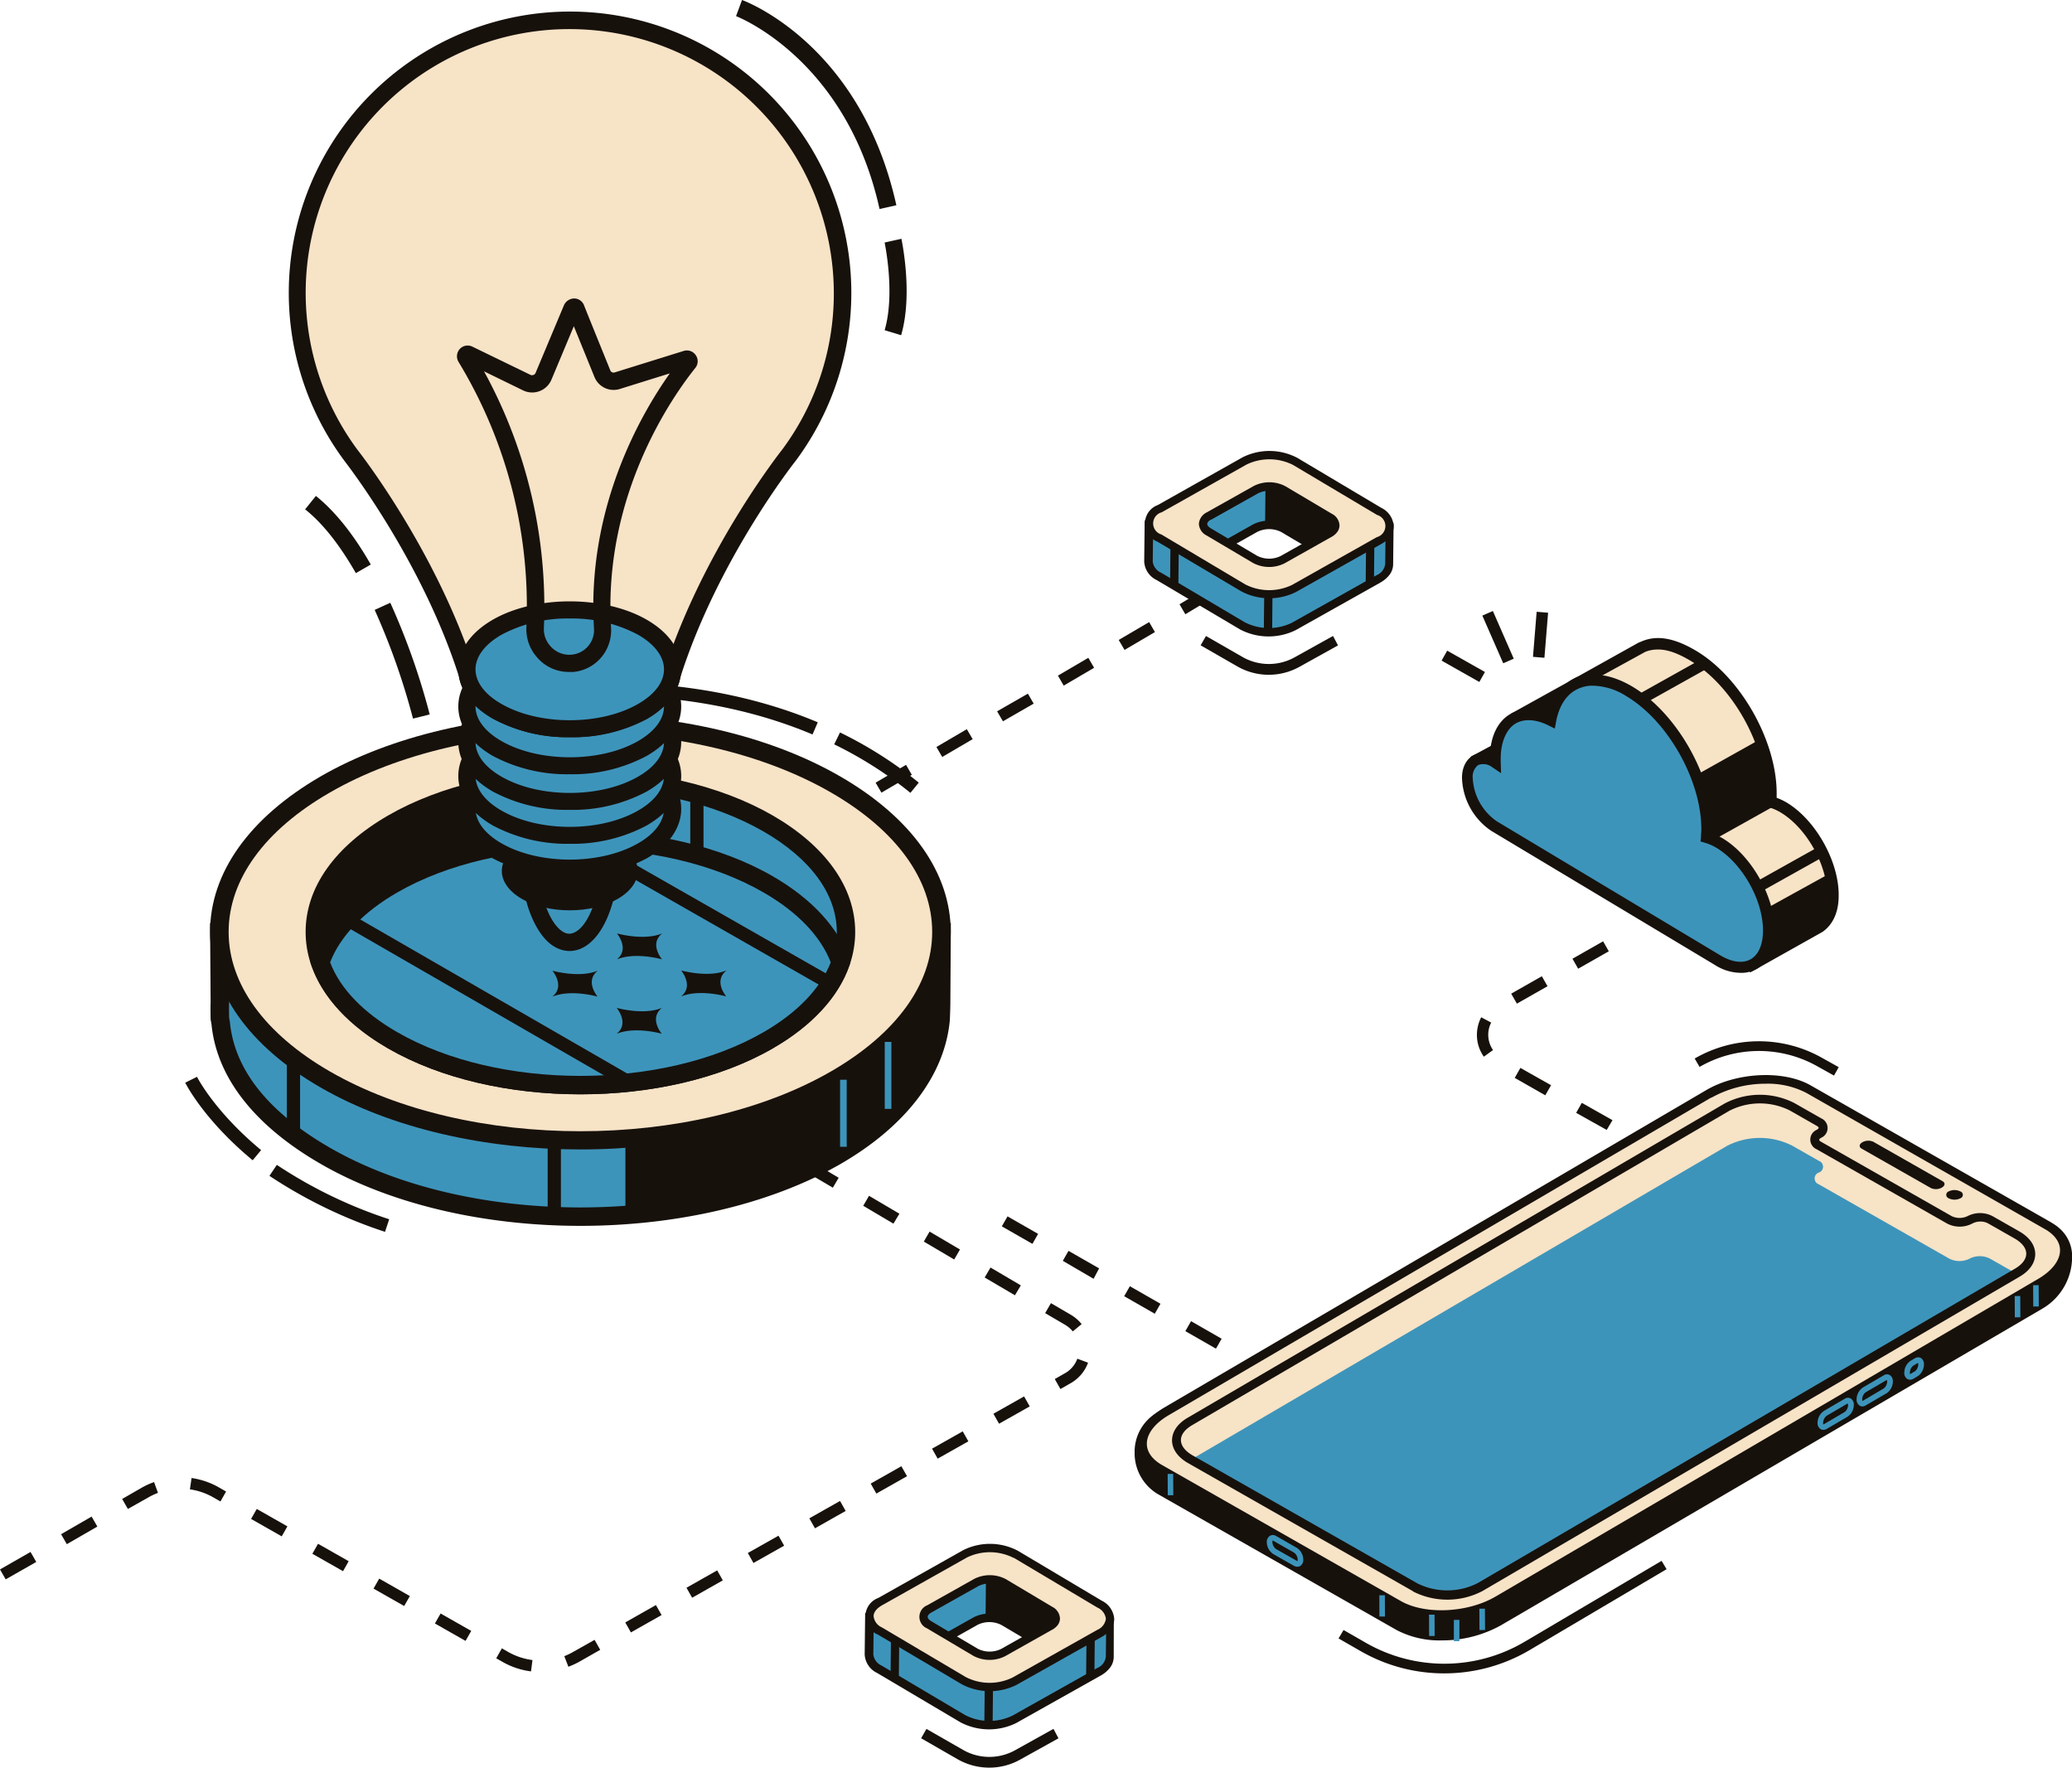 <svg xmlns="http://www.w3.org/2000/svg" viewBox="0 0 415.25 354.22"><defs><style>.cls-1{fill:#17110c}.cls-2{fill:#3d94ba}.cls-3{fill:#f7e3c6}</style></defs><g id="Слой_2" data-name="Слой 2"><g id="Layer_1" data-name="Layer 1"><path d="M176.65 158.84l-1.17-2 6.1-3.57 1.16 2zm12.18-7.15l-1.16-2 6.09-3.57 1.17 2zm12.17-7.15l-1.17-2L206 139l1.16 2zm12.18-7.15l-1.16-2 6.09-3.57 1.16 2zm12.19-7.15l-1.17-2 6.1-3.58 1.16 2zm12.18-7.15l-1.16-2 5-3 1.16 2z" class="cls-1"/><path d="M232.24 115.51l16.76 9.93a11.43 11.43 0 0 0 10.27.12l17-9.55a3.56 3.56 0 0 0 2.14-3l.08-7.67a.08.08 0 0 0-.11-.08l-7 3.56a.11.11 0 0 1-.08 0l-6.09-11.58c-2.81-1.66-17.64-3-20.48-1.37l-7.38 12.55h-.07l-6.92-3.7a.08.08 0 0 0-.11.08l-.1 7.73a3.59 3.59 0 0 0 2.09 2.98zm32.56-5.11a.08.08 0 0 1 0 .14l-3.71 1.89s0 1.67-.05 1.67l-15-1v-1.68l-2.23-1.19 7.82-4.39a6.24 6.24 0 0 1 5.6.06z" class="cls-2"/><path d="M276.66 116.73l-17 9.55a12.32 12.32 0 0 1-11.11-.13l-16.76-9.92a4.36 4.36 0 0 1-2.48-3.7l.09-7.74.05-.52.88-.49 6.68 3.57 7.11-12.09.19-.11c3.07-1.72 18.27-.42 21.31 1.39l.2.12 5.85 11.08 6.3-3.2.49-.21.83.56-.09 8.12a3.52 3.52 0 0 1-.83 2.3 6.07 6.07 0 0 1-1.71 1.42zm-4.9-7.16l-.49.21-.58-.37-6.09-11.54c-2.94-1.44-16.35-2.61-19.27-1.36L238 109l-.66.35-6.24-3.33-.08 6.5a2.8 2.8 0 0 0 1.67 2.24l16.76 9.93a10.61 10.61 0 0 0 9.45.11l17-9.55a2.78 2.78 0 0 0 1.71-2.27l.07-6.43zm-9.86 3.37v.33c0 1.17 0 1.19-.3 1.44l-.26.24-15.42-1.06c-.77-.07-.77-.58-.77-1.72v-.27l-3.15-1.68 9.13-5.14a7 7 0 0 1 6.43.08l7.64 4.53.47.32-.09 1zm-15.65-2.32c.55.2.55.51.55 1.55v.11l13.43.93c0-1.12 0-1.31.48-1.53l2.49-1.26-6.47-3.83a5.37 5.37 0 0 0-4.77 0l-6.49 3.65z" class="cls-1"/><path d="M249.41 92.37l-17 9.56c-2.83 1.6-2.86 4.24-.07 5.9l16.8 10a11.31 11.31 0 0 0 10.2.11l17-9.57c2.83-1.59 2.86-4.23.06-5.89l-16.79-10a11.25 11.25 0 0 0-10.2-.11zm2.27 5.73a6.1 6.1 0 0 1 5.52.07l9.3 5.5c1.51.9 1.49 2.32 0 3.19l-9.41 5.29a6.07 6.07 0 0 1-5.52-.06l-9.3-5.5c-1.51-.9-1.49-2.33 0-3.19z" class="cls-3"/><path d="M276.75 109.05l-17 9.57a12 12 0 0 1-11-.13l-16.8-9.95a3.92 3.92 0 0 1 .08-7.33l17-9.57a12 12 0 0 1 11 .13l16.8 10a4.35 4.35 0 0 1 2.48 3.69 3.54 3.54 0 0 1-.83 2.22 5.94 5.94 0 0 1-1.73 1.37zm-17.57-15.86a10.52 10.52 0 0 0-9.36-.1l-17 9.57a2.31 2.31 0 0 0-.05 4.45l16.79 10a10.54 10.54 0 0 0 9.37.11l17-9.58a2.31 2.31 0 0 0 .05-4.45l-16.8-10zm7.69 14.39l-9.42 5.3a6.88 6.88 0 0 1-6.35-.08l-9.29-5.5a2.75 2.75 0 0 1-1.54-2.33 2.78 2.78 0 0 1 1.59-2.3l9.42-5.29a6.91 6.91 0 0 1 6.35.07l9.29 5.51a2.74 2.74 0 0 1 1.53 2.33 2.26 2.26 0 0 1-.54 1.43 3.44 3.44 0 0 1-1.04.86zm-24.19-3.46c-.47.26-.74.59-.74.87s.26.61.72.88l9.29 5.51a5.3 5.3 0 0 0 4.69.05l9.41-5.3c.46-.26.74-.58.74-.86s-.26-.61-.72-.89l-9.29-5.5a5.26 5.26 0 0 0-4.69 0l-9.41 5.29-.41-.72z" class="cls-1"/><path d="M254.95 126.73l.07-7.67-1.66-.02-.08 7.67 1.67.02z" class="cls-1"/><path d="M250.58 100.48h7.66v1.66h-7.66z" class="cls-1" transform="rotate(-89.43 254.403 101.307)"/><path d="M275.36 116.86l.07-7.67-1.66-.02-.07 7.67 1.66.02zM236.16 117.06l.08-7.67-1.67-.01-.07 7.67 1.66.01zM267.62 106s-4 2.55-4.19 2.7-6.28-3.11-6.28-3.11l-2.51-.84v-7.27l3.66 1.46s8.68 4.82 8.7 4.93.62 2.13.62 2.13zM254.25 135.22a12.68 12.68 0 0 0 6.18-1.6l7.72-4.29-1-1.89-7.73 4.3a10.63 10.63 0 0 1-10.38-.07l-7.35-4.22-1.07 1.87 7.35 4.22a12.66 12.66 0 0 0 6.28 1.68zM106.42 334.93a15.4 15.4 0 0 1-5.79-1.95l-1.18-.67 1.13-2 1.2.69a13.33 13.33 0 0 0 4.93 1.66zm7.5-.91l-.83-2.14a12.6 12.6 0 0 0 1.74-.83l4.33-2.44 1.13 2-4.29 2.44a16.57 16.57 0 0 1-2.08.95zm-20.62-5.2l-6.14-3.49 1.14-2 6.14 3.49zm33.14-1.7l-1.13-2 6.14-3.48 1.14 2zM81 321.83l-6.14-3.49 1.14-2 6.14 3.5zm57.71-1.66l-1.13-2 6.15-3.48 1.13 2zM1.14 316.49L0 314.5l6.12-3.5 1.15 2zm67.61-1.64l-6.15-3.49 1.14-2 6.14 3.49zm82.25-1.64l-1.13-2 6.15-3.47 1.13 2zm-137.61-3.77l-1.15-2 6.12-3.53 1.15 2zm43.07-1.57l-6.14-3.49 1.14-2 6.14 3.49zm106.87-1.61l-1.13-2 6.15-3.48 1.13 2zm-137.7-3.88l-1.15-2 4-2.3a14.43 14.43 0 0 1 2.4-1.08l.78 2.16a12.86 12.86 0 0 0-2 .95zm18.55-1.5l-1.4-.8a13.26 13.26 0 0 0-4.72-1.63l.33-2.27a15.56 15.56 0 0 1 5.53 1.91l1.39.8zm131.45-1.58l-1.13-2 6.14-3.48 1.14 2zm12.29-7l-1.13-2 6.15-3.47 1.13 2zm12.3-7l-1.13-2 6.15-3.47 1.13 2zm12.3-6.95l-1.13-2 2-1.14a5.54 5.54 0 0 0 2.52-2.94l2.15.8a7.84 7.84 0 0 1-3.54 4.14zM215 266.8a6 6 0 0 0-1.54-1.32l-4-2.34 1.16-2 4 2.34a7.71 7.71 0 0 1 2.15 1.86zm-11.6-7.24l-6.06-3.56 1.17-2 6.08 3.58zm-12.17-7.17l-6.09-3.59 1.16-2 6.09 3.59zm-12.18-7.18l-6.05-3.58 1.16-2 6.09 3.59zM166.91 238l-6.09-3.58 1.17-2 6.09 3.59zm-12.17-7.17l-1.63-1 1.17-2 1.62.95zM280.48 291.26l-6.13-3.51 1.14-2 6.13 3.51zm-12.26-7l-6.13-3.51 1.14-2 6.13 3.51zm-12.27-7l-6.13-3.51 1.14-2 6.14 3.5zm-12.26-7l-6.13-3.51 1.14-2 6.13 3.52zm-12.26-7l-6.13-3.51 1.14-2 6.13 3.51zm-12.26-7l-6.17-3.6 1.14-2 6.13 3.51zm-12.26-7l-6.13-3.51 1.14-2 6.13 3.51z" class="cls-1"/><path d="M188.59 201.05l.09-14.3h-5c-3.54-5.18-8.9-10-16.15-14.23-28.26-16.31-74.07-16.31-102.33 0-7.26 4.19-12.62 9-16.15 14.23H44l.05 14.25v3.24l.15.62c.9 10 7.78 19.12 20.94 26.71 28.25 16.32 74.07 16.32 102.33 0 13.15-7.59 20.1-17.39 21-27.33.03.03.16-2.46.12-3.19z" class="cls-2"/><path d="M116.32 245.65c-18.87 0-37.73-4.14-52.09-12.44-13.27-7.66-20.82-17.34-21.85-28l-.17-.89s-.05-2.6 0-3.36l-.11-16H48a51.07 51.07 0 0 1 16.19-14c28.72-16.58 75.46-16.58 104.18 0a51.07 51.07 0 0 1 16.19 14h6l-.1 16.12c0 .83-.1 3.34-.1 3.34-1 11-8.79 21.26-21.94 28.85-14.36 8.24-33.23 12.38-52.1 12.38zM45.92 204l.14.69c.88 9.61 7.61 18.11 20 25.27 27.7 16 72.78 16 100.48 0 12.07-7 19.2-16.16 20.09-25.89s.12-2.29.09-3V201l.07-12.42h-4.16l-.55-.82c-3.5-5.14-8.73-9.74-15.54-13.67-27.7-16-72.78-16-100.48 0-6.81 3.93-12 8.53-15.53 13.67l-.56.82h-4.14l.08 12.4c-.03.7 0 2.45.01 3.02z" class="cls-1"/><path d="M183.64 186.75c-3.54-5.18-8.9-10-16.15-14.23-11.83-6.83-26.74-10.75-42.15-11.87v82.83c15.41-1.12 30.32-5 42.15-11.88 13.15-7.59 20.1-17.39 21-27.33 0 0 .13-2.49.09-3.22l.09-14.3z" class="cls-1"/><path d="M167.49 157.21c28.26 16.32 28.26 42.77 0 59.09s-74.08 16.31-102.33 0-28.26-42.77 0-59.09 74.07-16.31 102.33 0z" class="cls-3"/><path d="M116.32 230.34c-18.87 0-37.73-4.14-52.09-12.43S42.1 198.6 42.1 186.75s7.9-22.9 22.13-31.15c28.77-16.6 75.46-16.6 104.18 0 14.27 8.25 22.13 19.3 22.13 31.15s-7.86 22.92-22.13 31.16-33.22 12.43-52.09 12.43zm0-83.51c-18.19 0-36.39 4-50.24 12-13.08 7.54-20.26 17.46-20.26 27.92s7.2 20.39 20.26 27.94c27.7 16 72.78 16 100.48 0 13.07-7.55 20.26-17.47 20.26-27.94s-7.19-20.38-20.26-27.93c-13.85-7.99-32.05-11.99-50.24-11.99z" class="cls-1"/><path d="M57.49 212.11h2.65v15.35h-2.65zM109.76 228.53h2.65v15.35h-2.65z" class="cls-1"/><path d="M168.36 216.37h1.33v13.43h-1.33zM177.31 208.79h1.33v13.42h-1.33zM154 165c20.78 12 20.78 31.45 0 43.45s-54.47 12-75.25 0S57.92 177 78.7 165s54.47-12 75.3 0z" class="cls-2"/><path d="M116.32 219.29c-14 0-27.92-3.06-38.55-9.2s-16.52-14.43-16.52-23.34 5.87-17.17 16.52-23.33c21.25-12.27 55.85-12.27 77.11 0 10.64 6.16 16.51 14.44 16.51 23.33s-5.87 17.19-16.51 23.33-24.6 9.21-38.56 9.21zm0-61.41c-13.29 0-26.58 2.92-36.7 8.76C70.17 172.1 65 179.24 65 186.75s5.2 14.67 14.65 20.12c20.25 11.68 53.16 11.68 73.4 0 9.45-5.45 14.65-12.6 14.65-20.12s-5.2-14.65-14.65-20.11c-10.15-5.84-23.44-8.76-36.73-8.76z" class="cls-1"/><path d="M154 177.2c-20.78-12-54.47-12-75.25 0-7.7 4.45-12.52 9.91-14.52 15.64 2 5.73 6.82 11.2 14.52 15.64 20.78 12 54.47 12 75.25 0 7.69-4.44 12.52-9.91 14.51-15.64-2.04-5.73-6.87-11.19-14.51-15.64z" class="cls-2"/><path d="M116.32 219.29c-14 0-27.92-3.06-38.55-9.2-7.82-4.52-13.13-10.27-15.34-16.64l-.22-.61.22-.61c2.21-6.36 7.52-12.12 15.34-16.63 21.25-12.28 55.85-12.28 77.11 0 7.81 4.51 13.12 10.27 15.34 16.63l.21.61-.21.61c-2.22 6.37-7.53 12.12-15.34 16.63-10.64 6.15-24.6 9.21-38.56 9.21zm-50.16-26.45c2 5.28 6.69 10.12 13.46 14 20.25 11.68 53.17 11.68 73.4 0 6.77-3.91 11.42-8.75 13.47-14-2.05-5.27-6.7-10.11-13.47-14-20.24-11.68-53.15-11.68-73.4 0-6.77 3.89-11.41 8.73-13.46 14z" class="cls-1"/><path d="M126.79 156.8h2.65v12.17h-2.65zM138.34 160.28h2.65v12.17h-2.65zM106.3 156.8v11.4l-16.99 4.26-18.91 10.97-6.22 7.25-1.07-7.46 7.29-12 10.02-7.14 12.8-5 13.08-2.28zM77.16 246.85A95.73 95.73 0 0 1 54 235.63l1.48-2.2A92.65 92.65 0 0 0 78 244.33zM50.64 232.51c-9.77-8.1-13.37-15.25-13.52-15.55l2.37-1.18c0 .07 3.55 7 12.84 14.69zM182.46 158.88a79.79 79.79 0 0 0-15.28-9.72l1.17-2.38a81.39 81.39 0 0 1 15.78 10.05zM162.84 147.18c-25.53-10.77-51.31-7.2-51.56-7.16l-.39-2.63c.27 0 26.75-3.71 53 7.35zM132.62 202c-2.38 1.93-.41 4.66 0 5.13h-.06c-.82-.22-5.54-1.36-8.89 0h-.06c2.37-1.93.36-4.67 0-5.14h.06c.82.22 5.58 1.37 8.93 0 0-.08.05.01.02.01zM119.75 194.55c-2.37 1.93-.41 4.66 0 5.14 0 0 0 .05-.07 0-.82-.22-5.53-1.36-8.89 0h-.06c2.37-1.94.37-4.68 0-5.15 0 0 0-.05.06 0 .83.22 5.58 1.37 8.93 0 .01-.05.06-.02.03.01zM145.54 194.52c-2.38 1.93-.41 4.66 0 5.13h-.06c-.82-.21-5.54-1.36-8.89 0h-.06c2.37-1.94.36-4.68 0-5.16h.06c.83.21 5.58 1.37 8.93 0 0-.03.05 0 .02.03zM132.67 187.08c-2.38 1.94-.41 4.66 0 5.14 0 0 0 .05-.06 0-.82-.22-5.54-1.35-8.89 0h-.06c2.37-1.93.37-4.66 0-5.15 0 0 0-.05.06 0 .83.22 5.58 1.37 8.93 0 0-.07.06-.01.02.01z" class="cls-1"/><path d="M95.87 166.88h2.65v66.62h-2.65z" class="cls-1" transform="rotate(-60.02 97.206 200.2)"/><path d="M165.76 198.26l-50.6-28.9 1.31-2.3 50.6 28.89-1.31 2.31z" class="cls-1"/><path d="M109.48 185.64c-3.67-5.64-4.55-16.64-1.94-24.64s7.68-9.93 11.36-4.31 4.54 16.65 1.94 24.65-7.68 9.91-11.36 4.3z" class="cls-2"/><path d="M114.17 190.57c-1.56 0-4-.66-6.13-4-4-6.09-4.93-17.56-2.14-26.12 1.65-5.09 4.42-8.25 7.6-8.67 1.47-.2 4.3.06 6.84 3.94 4 6.09 4.92 17.57 2.14 26.13-1.65 5.09-4.42 8.25-7.6 8.67a5.14 5.14 0 0 1-.71.05zm0-35.39h-.27c-1.37.19-3.35 1.94-4.78 6.32-2.41 7.43-1.61 18 1.75 23.18.65 1 2 2.64 3.5 2.41s3.35-1.94 4.78-6.31c2.41-7.43 1.62-18-1.75-23.18-.56-.91-1.76-2.42-3.18-2.42z" class="cls-1"/><path d="M123.83 180.11c-5.32 3.08-14 3.08-19.28 0s-5.33-8.06 0-11.13 14-3.08 19.28 0 5.33 8.02 0 11.13z" class="cls-1"/><path d="M128.76 170.48c-8 4.64-21.1 4.64-29.15 0s-8-12.18 0-16.83 21.1-4.65 29.15 0 8.05 12.18 0 16.83z" class="cls-2"/><path d="M114.19 175.66A31.67 31.67 0 0 1 98.75 172c-4.44-2.58-6.9-6.09-6.9-9.92s2.46-7.33 6.9-9.9c8.52-4.92 22.36-4.92 30.87 0 4.45 2.57 6.9 6.09 6.9 9.9s-2.45 7.34-6.9 9.92a31.6 31.6 0 0 1-15.43 3.66zm0-23.79a28.08 28.08 0 0 0-13.71 3.28c-3.34 1.92-5.18 4.38-5.18 6.91s1.84 5 5.18 6.92c7.56 4.37 19.86 4.37 27.42 0 3.34-1.92 5.17-4.38 5.17-6.92s-1.83-5-5.17-6.91a28.08 28.08 0 0 0-13.71-3.28z" class="cls-1"/><path d="M128.76 163.91c-8 4.65-21.1 4.65-29.15 0s-8-12.18 0-16.83 21.1-4.65 29.15 0 8.05 12.19 0 16.83z" class="cls-2"/><path d="M114.19 169.09a31.67 31.67 0 0 1-15.44-3.68c-4.44-2.57-6.9-6.09-6.9-9.91s2.46-7.34 6.9-9.91c8.51-4.91 22.36-4.91 30.87 0 4.45 2.57 6.9 6.1 6.9 9.91s-2.45 7.34-6.9 9.91a31.6 31.6 0 0 1-15.43 3.68zm0-23.78a27.94 27.94 0 0 0-13.71 3.27c-3.34 1.92-5.18 4.39-5.18 6.92s1.84 5 5.18 6.92c7.56 4.37 19.86 4.37 27.42 0 3.34-1.92 5.17-4.38 5.17-6.92s-1.83-5-5.17-6.92a28 28 0 0 0-13.71-3.27z" class="cls-1"/><path d="M128.76 157.11c-8 4.65-21.1 4.65-29.15 0s-8-12.18 0-16.83 21.1-4.64 29.15 0 8.05 12.18 0 16.83z" class="cls-2"/><path d="M114.19 162.29a31.56 31.56 0 0 1-15.44-3.68c-4.44-2.57-6.9-6.09-6.9-9.91s2.46-7.34 6.9-9.91c8.51-4.91 22.36-4.91 30.87 0 4.45 2.57 6.9 6.09 6.9 9.91s-2.45 7.34-6.9 9.91a31.49 31.49 0 0 1-15.43 3.68zm0-23.78a27.94 27.94 0 0 0-13.71 3.27c-3.34 1.92-5.18 4.39-5.18 6.92s1.84 5 5.18 6.92c7.56 4.37 19.86 4.37 27.42 0 3.34-1.92 5.17-4.38 5.17-6.92s-1.83-5-5.17-6.92a28 28 0 0 0-13.71-3.27z" class="cls-1"/><path d="M128.76 150c-8 4.64-21.1 4.64-29.15 0s-8-12.18 0-16.83 21.1-4.64 29.15 0 8.05 12.16 0 16.83z" class="cls-2"/><path d="M114.19 155.15a31.56 31.56 0 0 1-15.44-3.68c-4.44-2.57-6.9-6.09-6.9-9.9s2.46-7.35 6.9-9.92c8.51-4.91 22.36-4.91 30.87 0 4.45 2.57 6.9 6.09 6.9 9.92s-2.45 7.33-6.9 9.9a31.49 31.49 0 0 1-15.43 3.68zm0-23.78a28.07 28.07 0 0 0-13.71 3.27c-3.34 1.93-5.18 4.39-5.18 6.93s1.84 5 5.18 6.92c7.56 4.35 19.86 4.35 27.42 0 3.34-1.94 5.17-4.39 5.17-6.92s-1.83-5-5.17-6.93a28.07 28.07 0 0 0-13.71-3.27z" class="cls-1"/><path d="M168.84 58.76a54.65 54.65 0 1 0-98.53 32.47S86 111 93.7 135.38c.47 2.62 2.44 5.16 5.91 7.17 8 4.65 21.1 4.65 29.15 0 3.48-2 5.36-4.56 5.83-7.18 7.72-24.41 23.48-44.14 23.48-44.14a54.38 54.38 0 0 0 10.77-32.47z" class="cls-3"/><path d="M114.19 147.73A31.56 31.56 0 0 1 98.75 144c-3.83-2.21-6.16-5.1-6.75-8.36-7.49-23.57-22.88-43.14-23-43.33a56.37 56.37 0 1 1 90.49 0c-.19.24-15.68 19.83-23.21 43.63-.36 2.09-1.86 5.4-6.62 8.15a31.5 31.5 0 0 1-15.47 3.64zm0-141.9a52.85 52.85 0 0 0-42.5 84.37c.13.16 15.92 20.23 23.65 44.66.45 2.4 2.25 4.53 5.14 6.19 7.56 4.37 19.86 4.38 27.42 0 2.86-1.65 4.59-3.72 5-6 7.78-24.64 23.66-44.7 23.82-44.9a52.43 52.43 0 0 0 10.39-31.4 53 53 0 0 0-52.92-52.92z" class="cls-1"/><path d="M128.76 142.55c-8 4.65-21.1 4.65-29.15 0s-8-12.18 0-16.83 21.1-4.65 29.15 0 8.05 12.18 0 16.83z" class="cls-2"/><path d="M114.19 147.73A31.56 31.56 0 0 1 98.75 144c-4.44-2.56-6.9-6.09-6.9-9.9s2.46-7.34 6.9-9.91c8.51-4.91 22.36-4.91 30.87 0 4.45 2.57 6.9 6.09 6.9 9.91s-2.45 7.34-6.9 9.9a31.5 31.5 0 0 1-15.43 3.73zm0-23.79a28.07 28.07 0 0 0-13.71 3.27c-3.34 1.93-5.18 4.39-5.18 6.93s1.84 5 5.18 6.91c7.56 4.37 19.86 4.37 27.42 0 3.34-1.92 5.17-4.37 5.17-6.91s-1.83-5-5.17-6.93a28.07 28.07 0 0 0-13.71-3.27z" class="cls-1"/><path d="M114 134.65a8.32 8.32 0 0 1-6.38-2.94 8.44 8.44 0 0 1-2.12-6.12 94.45 94.45 0 0 0-13.6-53.06 2.18 2.18 0 0 1 .24-2.59 2.14 2.14 0 0 1 2.52-.48l11.68 5.67a.71.71 0 0 0 .57 0 .72.72 0 0 0 .42-.39l5.7-13.59a2.29 2.29 0 0 1 2-1.34 2.13 2.13 0 0 1 2 1.33c1 2.54 3.86 9.55 5.28 13.08a.71.71 0 0 0 .88.41l13.81-4.3a2.14 2.14 0 0 1 2.44.85 2.12 2.12 0 0 1-.09 2.55c-4.37 5.45-18.51 25.27-16.89 52a8.46 8.46 0 0 1-1.13 4.83 8.33 8.33 0 0 1-6.53 4.1zM97 74.41a98 98 0 0 1 12 51.41 5 5 0 0 0 1.2 3.53 5 5 0 0 0 4.32 1.84 4.94 4.94 0 0 0 4.52-5.3c-1.46-24 9.27-42.7 15.2-51.07l-10 3.12a4.14 4.14 0 0 1-5.11-2.41L115 65.37l-4.49 10.72a4.18 4.18 0 0 1-5.68 2.14zM82.77 144a138.82 138.82 0 0 0-7.68-21.78l3.13-1.43a140 140 0 0 1 7.9 22.38zM71.32 114.85c-3.24-5.66-6.66-10-10.17-12.78l2.16-2.69c3.85 3.09 7.55 7.72 11 13.75zM176.27 41.88c-6.66-30.11-28.54-38.56-28.76-38.65l1.2-3.23c1 .36 23.84 9.11 30.93 41.13zM180.6 67.17l-3.31-1c2.17-7.44 0-17.47 0-17.57l3.37-.75c.07.48 2.34 11.03-.06 19.32zM322 226.43l-6.12-3.43 1.13-2 6.15 3.47zm-12.31-6.94l-6.12-3.49 1.13-2 6.15 3.47zm-12.31-7.74a7.5 7.5 0 0 1-1.39-4.38 7.66 7.66 0 0 1 .86-3.52l2 1.07a5.35 5.35 0 0 0 .37 5.5zm6.62-10.63l-1.14-2 6.14-3.49 1.14 2zm12.28-7l-1.14-2 6.14-3.49 1.14 2zM232.45 298.6l47.93 27.29c5.13 2.92 14.05 2.5 19.93-.94L409 261.33c5.88-3.44 7.36-12.3 2.23-15.21l-48.79-22.19c-5.13-2.92-14.05-2.5-19.93.94L232.4 283.74c-5.88 3.44-5.08 11.94.05 14.86z" class="cls-1"/><path d="M279.94 326.67L232 299.38a9.54 9.54 0 0 1-4.61-8.3A9.09 9.09 0 0 1 232 283l110.08-58.84c6.12-3.59 15.46-4 20.75-1l48.86 22.23a7.39 7.39 0 0 1 3.58 6.64 12 12 0 0 1-5.8 10.12l-108.71 63.57a24.15 24.15 0 0 1-11.71 3 18.55 18.55 0 0 1-9.11-2.05zm63-101l-110.09 58.84a7.33 7.33 0 0 0-3.67 6.57 7.85 7.85 0 0 0 3.71 6.74l47.93 27.3c4.88 2.77 13.42 2.35 19-.94l108.69-63.62a10.18 10.18 0 0 0 4.92-8.57 5.69 5.69 0 0 0-2.61-5.07L362 224.7a16.68 16.68 0 0 0-8.21-1.83 22.32 22.32 0 0 0-10.86 2.79z" class="cls-1"/><path d="M232.43 294.33l47.92 27.29c5.13 2.92 14 2.5 19.93-.94L409 257.06c5.87-3.44 6.48-8.6 1.36-11.52l-47.93-27.29c-5.13-2.92-14.05-2.5-19.93.94l-108.71 63.62c-5.88 3.44-6.49 8.6-1.36 11.52z" class="cls-3"/><path d="M279.91 322.4L232 295.1c-2.52-1.43-3.91-3.48-3.93-5.75 0-2.67 1.91-5.33 5.29-7.31L342 218.42c6.11-3.57 15.45-4 20.82-.95l47.93 27.3c2.52 1.43 3.91 3.47 3.93 5.74 0 2.68-1.91 5.34-5.29 7.31l-108.66 63.63a24 24 0 0 1-11.7 3 18.7 18.7 0 0 1-9.12-2.05zm63-102.44l-108.67 63.62c-2.81 1.64-4.42 3.74-4.4 5.76 0 1.61 1.08 3.11 3 4.21l47.93 27.3c4.88 2.77 13.42 2.35 19-.94l108.68-63.62c2.81-1.64 4.42-3.75 4.4-5.77 0-1.61-1.08-3.1-3-4.2L362 219a16.76 16.76 0 0 0-8.23-1.83 22.22 22.22 0 0 0-10.84 2.83z" class="cls-1"/><path d="M359.15 221.79l5.38 3.06a1.25 1.25 0 0 1 0 2.36 1.24 1.24 0 0 0 0 2.35l26.15 14.89a4.54 4.54 0 0 0 4.08 0 4.51 4.51 0 0 1 4.08 0l5.39 3.07c3.61 2.06 3.63 5.42 0 7.52L296.63 318a14.43 14.43 0 0 1-13 .08L238.5 292.4c-3.6-2.06-3.62-5.42 0-7.52l107.67-63a14.36 14.36 0 0 1 12.98-.09z" class="cls-3"/><path d="M296.61 317.56l107-62.61-4.8-2.73a4.48 4.48 0 0 0-4.08 0 4.52 4.52 0 0 1-4.07 0l-26.15-14.89a1.25 1.25 0 0 1 0-2.36 1.24 1.24 0 0 0 0-2.35l-5.39-3.07a14.39 14.39 0 0 0-13 .07l-107 62.62 44.53 25.35a14.36 14.36 0 0 0 12.96-.03z" class="cls-2"/><path d="M283.17 318.86l-45.11-25.69c-2-1.16-3.16-2.76-3.17-4.51s1.1-3.37 3.12-4.55l107.66-63a15.2 15.2 0 0 1 13.92-.08l5.39 3.07a2.12 2.12 0 0 1 0 3.9c-.29.16-.4.33-.4.41s.11.23.4.4l26.15 14.89a3.68 3.68 0 0 0 3.19 0 5.45 5.45 0 0 1 5 0l5.39 3.07c2 1.15 3.16 2.76 3.17 4.51s-1.1 3.37-3.12 4.55l-107.66 63a15.18 15.18 0 0 1-13.92.08zm112.07-73.66a5.45 5.45 0 0 1-5 0l-26.15-14.89a2.12 2.12 0 0 1 0-3.9c.29-.17.39-.34.39-.41s-.1-.24-.4-.4l-5.38-3.07a13.42 13.42 0 0 0-12.14.07l-107.66 63c-1.45.85-2.24 1.91-2.23 3s.81 2.14 2.26 3l45.12 25.69a13.43 13.43 0 0 0 12.13-.07l107.66-63c1.45-.85 2.24-1.91 2.24-3s-.82-2.15-2.27-3l-5.39-3.07a3.15 3.15 0 0 0-1.6-.36 3.34 3.34 0 0 0-1.58.41z" class="cls-1"/><path d="M390.53 238.75a.73.73 0 0 0 0 1.37 2.62 2.62 0 0 0 2.36 0 .72.72 0 0 0 0-1.36 2.65 2.65 0 0 0-2.36-.01zM373.08 230.17l13.9 7.91a2.43 2.43 0 0 0 2.19-.1c.65-.38.72-.95.15-1.27l-13.89-7.91a2.45 2.45 0 0 0-2.2.1c-.65.38-.71.95-.15 1.27z" class="cls-1"/><path d="M286.39 323.57h1.11v4.27h-1.11z" class="cls-2" transform="rotate(-.28 285.688 324.011)"/><path d="M296.5 326.65l1.12-.01-.03-4.27h-1.11l.02 4.28z" class="cls-2"/><path d="M276.43 319.68h1.11v4.27h-1.11z" class="cls-2" transform="rotate(-.28 275.467 319.894)"/><path d="M403.79 259.69h1.11v4.27h-1.11z" class="cls-2" transform="rotate(-.29 408.307 263.805)"/><path d="M234.01 295.37h1.11v4.27h-1.11z" class="cls-2" transform="rotate(-.28 232.555 295.233)"/><path d="M407.47 257.54h1.11v4.27h-1.11z" class="cls-2" transform="rotate(-.44 407.892 259.4)"/><path d="M292.95 323.18h1.11v4.27h-1.11z" class="cls-2" transform="translate(-1.58 1.43)"/><path d="M372.71 281.69a1.39 1.39 0 0 1-.63-1.27 2.92 2.92 0 0 1 1.25-2.37l4.19-2.45a1.18 1.18 0 0 1 1.2-.06 1.42 1.42 0 0 1 .63 1.28 2.9 2.9 0 0 1-1.25 2.37l-4.19 2.44a1.35 1.35 0 0 1-.67.21 1 1 0 0 1-.53-.15zm5.37-5.13L373.9 279a1.8 1.8 0 0 0-.7 1.4c0 .21.05.31 0 .31h.12l4.18-2.46a1.8 1.8 0 0 0 .7-1.4c0-.17 0-.27-.11-.27zM259.38 313.81l-4.22-2.4a2.92 2.92 0 0 1-1.28-2.36 1.41 1.41 0 0 1 .62-1.28 1.18 1.18 0 0 1 1.2 0l4.21 2.41a2.87 2.87 0 0 1 1.28 2.35 1.41 1.41 0 0 1-.61 1.28 1.08 1.08 0 0 1-.53.15 1.42 1.42 0 0 1-.67-.15zM255 309a1.84 1.84 0 0 0 .71 1.4l4.22 2.4.08.06a.49.49 0 0 0 .06-.32 1.81 1.81 0 0 0-.71-1.4l-4.29-2.45s-.07.15-.07.31zM364.89 286.4a1.4 1.4 0 0 1-.63-1.28 2.92 2.92 0 0 1 1.25-2.37l4.19-2.45a1.18 1.18 0 0 1 1.2-.06 1.44 1.44 0 0 1 .63 1.27 2.93 2.93 0 0 1-1.25 2.38l-4.19 2.45a1.31 1.31 0 0 1-.67.19 1.07 1.07 0 0 1-.53-.13zm5.37-5.14l-4.19 2.45a1.83 1.83 0 0 0-.69 1.41 1.4 1.4 0 0 0 0 .3h.11l4.19-2.46a1.79 1.79 0 0 0 .69-1.4c0-.17 0-.27-.11-.27zM382.27 276.35a1.4 1.4 0 0 1-.63-1.28 2.9 2.9 0 0 1 1.25-2.37l.87-.51a1.18 1.18 0 0 1 1.2-.06 1.42 1.42 0 0 1 .62 1.28 2.86 2.86 0 0 1-1.24 2.36l-.87.52a1.31 1.31 0 0 1-.67.19 1.07 1.07 0 0 1-.53-.13zm2.05-3.2l-.87.51a1.81 1.81 0 0 0-.69 1.41c0 .2.05.29 0 .3a.34.34 0 0 0 .12-.05l.86-.5a1.81 1.81 0 0 0 .7-1.41c0-.18 0-.27-.11-.27z" class="cls-2"/><path d="M289.46 335.33a33.64 33.64 0 0 0 17.08-4.66L334 314.45l-1-1.67L305.54 329a31.62 31.62 0 0 1-31.78.22l-4.5-2.58-1 1.69 4.5 2.58a33.56 33.56 0 0 0 16.7 4.42zM340.61 213.8a23.82 23.82 0 0 1 23.45-.21l3.49 1.95.95-1.69-3.5-1.95a25.7 25.7 0 0 0-25.37.22z" class="cls-1"/><path d="M176.22 334.52l16.78 9.93a11.43 11.43 0 0 0 10.27.12l17-9.55a3.56 3.56 0 0 0 2.14-3l.08-7.67a.07.07 0 0 0-.11-.07l-7 3.55a.11.11 0 0 1-.08 0l-6.09-11.58c-2.81-1.66-17.64-3-20.48-1.37l-7.38 12.55h-.07l-6.92-3.69a.07.07 0 0 0-.11.07l-.1 7.73a3.59 3.59 0 0 0 2.07 2.98zm32.56-5.11a.08.08 0 0 1 0 .14l-3.71 1.89s0 1.67-.05 1.67l-15-1v-1.67l-2.23-1.18 7.82-4.4a6.18 6.18 0 0 1 5.6.07z" class="cls-2"/><path d="M220.64 335.74l-17 9.55a12.32 12.32 0 0 1-11.11-.13l-16.76-9.92a4.36 4.36 0 0 1-2.48-3.7l.09-7.74v-.52l.88-.49 6.68 3.57 7.1-12.09.2-.11c3.07-1.72 18.26-.42 21.31 1.39l.2.12 5.85 11.09 6.29-3.21.5-.21.83.56-.02 8.1a3.58 3.58 0 0 1-.83 2.3 6.07 6.07 0 0 1-1.73 1.44zm-4.9-7.16l-.49.2-.59-.35-6.08-11.56c-2.94-1.43-16.35-2.6-19.27-1.35L182 328l-.66.35-6.24-3.33-.08 6.5a2.81 2.81 0 0 0 1.67 2.25l16.76 9.93a10.64 10.64 0 0 0 9.45.1l17-9.55a2.77 2.77 0 0 0 1.72-2.27l.07-6.43zm-9.86 3.42v.32c0 1.17 0 1.19-.29 1.44l-.26.24-15.42-1.06c-.77-.07-.77-.58-.77-1.72v-.27l-3.14-1.72 9.13-5.14a7 7 0 0 1 6.43.08l7.65 4.52.45.33-.08 1.05zm-15.65-2.34c.55.21.55.52.55 1.56v.11l13.42.93c0-1.12.05-1.31.49-1.52l2.49-1.27-6.47-3.83a5.34 5.34 0 0 0-4.77-.05l-6.49 3.65z" class="cls-1"/><path d="M193.39 311.38l-17 9.57c-2.83 1.59-2.86 4.23-.07 5.88l16.8 10a11.31 11.31 0 0 0 10.2.11l17-9.57c2.83-1.59 2.86-4.23.07-5.89l-16.8-9.95a11.25 11.25 0 0 0-10.2-.15zm2.27 5.73a6.1 6.1 0 0 1 5.52.06l9.29 5.51c1.52.9 1.5 2.32 0 3.19l-9.47 5.29a6.07 6.07 0 0 1-5.52-.06l-9.3-5.5c-1.51-.9-1.5-2.33 0-3.19z" class="cls-3"/><path d="M220.73 328.06l-17 9.57a12 12 0 0 1-11-.13l-16.8-9.95a3.92 3.92 0 0 1 .08-7.33l17-9.57a12 12 0 0 1 11 .12l16.8 10a4.38 4.38 0 0 1 2.49 3.69 3.56 3.56 0 0 1-.84 2.21 6 6 0 0 1-1.73 1.39zm-17.57-15.86a10.52 10.52 0 0 0-9.36-.1l-17 9.57c-1.1.62-1.72 1.4-1.72 2.2a2.78 2.78 0 0 0 1.67 2.25l16.8 9.95a10.48 10.48 0 0 0 9.36.1l17-9.56a2.83 2.83 0 0 0 1.72-2.21 2.8 2.8 0 0 0-1.67-2.24l-16.8-10zm7.69 14.39l-9.42 5.3a6.91 6.91 0 0 1-6.35-.07l-9.29-5.51a2.5 2.5 0 0 1 .05-4.63l9.41-5.29a6.93 6.93 0 0 1 6.36.07l9.29 5.54a2.76 2.76 0 0 1 1.53 2.33 2.26 2.26 0 0 1-.54 1.43 3.44 3.44 0 0 1-1.04.83zm-24.19-3.46c-.46.26-.74.59-.74.87s.26.61.72.88l9.29 5.5a5.23 5.23 0 0 0 4.69.06l9.41-5.3c.46-.25.74-.58.74-.86s-.26-.62-.72-.88l-9.29-5.51a5.26 5.26 0 0 0-4.69-.05l-9.41 5.29-.41-.72z" class="cls-1"/><path d="M194.3 341.07h7.67v1.66h-7.67z" class="cls-1" transform="rotate(-89.42 198.135 341.896)"/><path d="M199.18 324.16l.08-7.67-1.67-.01-.07 7.66 1.66.02z" class="cls-1"/><path d="M214.71 331.19h7.67v1.66h-7.67z" class="cls-1" transform="rotate(-89.43 218.536 332.018)"/><path d="M175.52 331.4h7.66v1.66h-7.66z" class="cls-1" transform="rotate(-89.43 179.34 332.223)"/><path d="M211.6 325s-4 2.55-4.19 2.7-6.28-3.12-6.28-3.12l-2.51-.83v-7.28l3.67 1.47s8.67 4.82 8.7 4.93.61 2.13.61 2.13zM198.23 354.22a12.67 12.67 0 0 0 6.18-1.59l7.72-4.29-1-1.89-7.73 4.3a10.6 10.6 0 0 1-10.38-.08l-7.35-4.21-1.07 1.87 7.34 4.22a12.81 12.81 0 0 0 6.29 1.67z" class="cls-1"/><path d="M304.18 126.05h9.06v2.3h-9.06z" class="cls-1" transform="rotate(-85.34 308.727 127.186)"/><path d="M299.08 122.49h2.3v10.43h-2.3z" class="cls-1" transform="rotate(-23.66 300.156 127.708)"/><path d="M292.11 129.18h2.29v8.69h-2.29z" class="cls-1" transform="rotate(-60.52 293.253 133.525)"/><path d="M303.84 143.68l11-6.08a15.15 15.15 0 0 1 2.06-1.16l11.9-6.64.56-.22c2.84-1.25 6-.6 10.06 1.82 8.73 5.22 15.69 17.69 15.54 27.87 0 .47 0 .93-.07 1.38a11.29 11.29 0 0 1 2.54 1.12c5.56 3.32 10 11.27 9.9 17.74-.05 3-1.06 5.14-2.68 6.27L351 193.4l-6.88-10.54 4.57-2.63-36.44-21.85a12.24 12.24 0 0 1-5.38-9.65 5.38 5.38 0 0 1 .36-1.95l-3.44-2.95a.09.09 0 0 1 .05-.15z" class="cls-3"/><path d="M342.59 182.48l4-2.27-34.82-20.88a13.25 13.25 0 0 1-5.92-10.62 7.26 7.26 0 0 1 .19-1.57l-2.89-2.48-.47-.45.17-1.22 11.4-6.32a16.09 16.09 0 0 1 2.13-1.19l12-6.7.53-.21c3.11-1.37 6.62-.77 11.07 1.88 9 5.39 16.23 18.32 16.08 28.83v.59a12.51 12.51 0 0 1 2 .95c5.85 3.5 10.53 11.89 10.43 18.71 0 3.24-1.16 5.78-3.24 7.21l-14.48 8.13zm-12.85-51.86l-12.47 6.85a14.33 14.33 0 0 0-1.92 1.09l-.51 8.39-6.26-.5-.29.73a4.68 4.68 0 0 0-.28 1.57 11.2 11.2 0 0 0 4.85 8.68l38.06 22.82-5.2 3 5.68 8.69 12.59-7c1.38-1 2.16-2.87 2.2-5.37.09-6.12-4.1-13.64-9.36-16.78a10.19 10.19 0 0 0-2.28-1l-.87-.25.08-.9c0-.43.06-.86.07-1.31.14-9.8-6.59-21.87-15-26.9-2.78-1.66-5-2.4-7-2.26a6.37 6.37 0 0 0-2.09.45z" class="cls-1"/><path fill="#e96244" d="M303.14 148.49l2 4.45a.08.08 0 0 1 0 .1c-.5.4-4.51 3.53-4.74 3.53s-4-3.51-4.59-4.09a.09.09 0 0 1 0-.14l7.23-3.89a.08.08 0 0 1 .1.04z"/><path d="M300.34 157.68c-.52 0-.66 0-5.33-4.39l-.45-.47.2-1.19 7.72-4.15.49-.24 1 .35 2.17 4.9.3.91-.68.53c-4.31 3.38-4.85 3.72-5.26 3.75zm2.24-7.74l-5 2.7c1.24 1.16 2.26 2.08 2.85 2.59.58-.42 1.66-1.24 3.37-2.57z" class="cls-1"/><path d="M299.64 152.8h.05v-1.11c.1-7.29 5-10.4 11.12-7.37 1.49-7.76 8-10.39 15.77-5.77 8.74 5.22 15.69 17.69 15.54 27.87 0 .47 0 .93-.07 1.38a10.91 10.91 0 0 1 2.54 1.12c5.56 3.32 10 11.26 9.9 17.74s-4.68 9-10.24 5.72l-44.77-26.85a12.24 12.24 0 0 1-5.38-9.65c.02-3.5 2.52-4.88 5.54-3.08z" class="cls-2"/><path d="M343.65 193.35l-44.76-26.84a13.28 13.28 0 0 1-5.89-10.62c0-2.11.83-3.71 2.24-4.5a4.28 4.28 0 0 1 3.37-.27c.18-3.71 1.58-6.54 4-8a8.34 8.34 0 0 1 7.48-.32 10.17 10.17 0 0 1 5.42-6.82c3.3-1.48 7.45-.89 11.69 1.64 9 5.39 16.24 18.32 16.08 28.83v.59a13 13 0 0 1 1.95.95c5.85 3.5 10.54 11.89 10.43 18.71-.05 3.54-1.34 6.2-3.63 7.48a6.36 6.36 0 0 1-2.61.76 9.75 9.75 0 0 1-5.77-1.59zM316.34 138c-2.3 1-3.85 3.3-4.47 6.55l-.27 1.45-1.31-.65c-2.54-1.25-4.89-1.37-6.6-.33s-2.88 3.52-2.93 6.73v1l.07 2.19-1.81-1.22a2.89 2.89 0 0 0-2.77-.42 2.93 2.93 0 0 0-1.1 2.61 11.17 11.17 0 0 0 4.84 8.68l44.76 26.84c2.34 1.4 4.5 1.68 6.07.81s2.46-2.87 2.5-5.58c.1-6.12-4.1-13.64-9.35-16.78a10 10 0 0 0-2.29-1l-.87-.26.08-.89c0-.43.06-.86.07-1.31.14-9.8-6.59-21.87-15-26.9a12.85 12.85 0 0 0-7.26-2.11 7.06 7.06 0 0 0-2.36.59z" class="cls-1"/><path d="M341.09 163.13h14.71v2.21h-14.71z" class="cls-1" transform="rotate(-29.21 348.445 164.236)"/><path d="M351.12 173.18h14.71v2.22h-14.71z" class="cls-1" transform="rotate(-29.22 358.492 174.28)"/><path d="M327.9 135.43h14.71v2.21H327.9z" class="cls-1" transform="rotate(-29.21 335.272 136.542)"/><path d="M353.86 182.12l.6 4.13-1.45 6.04 12.24-7.04 1.86-3.78-.39-6.45-12.86 7.1zM339.88 155.35l12.83-7.19 2.2 7.51-.05 4.98-12.8 6.61-2.18-11.91z" class="cls-1"/></g></g></svg>